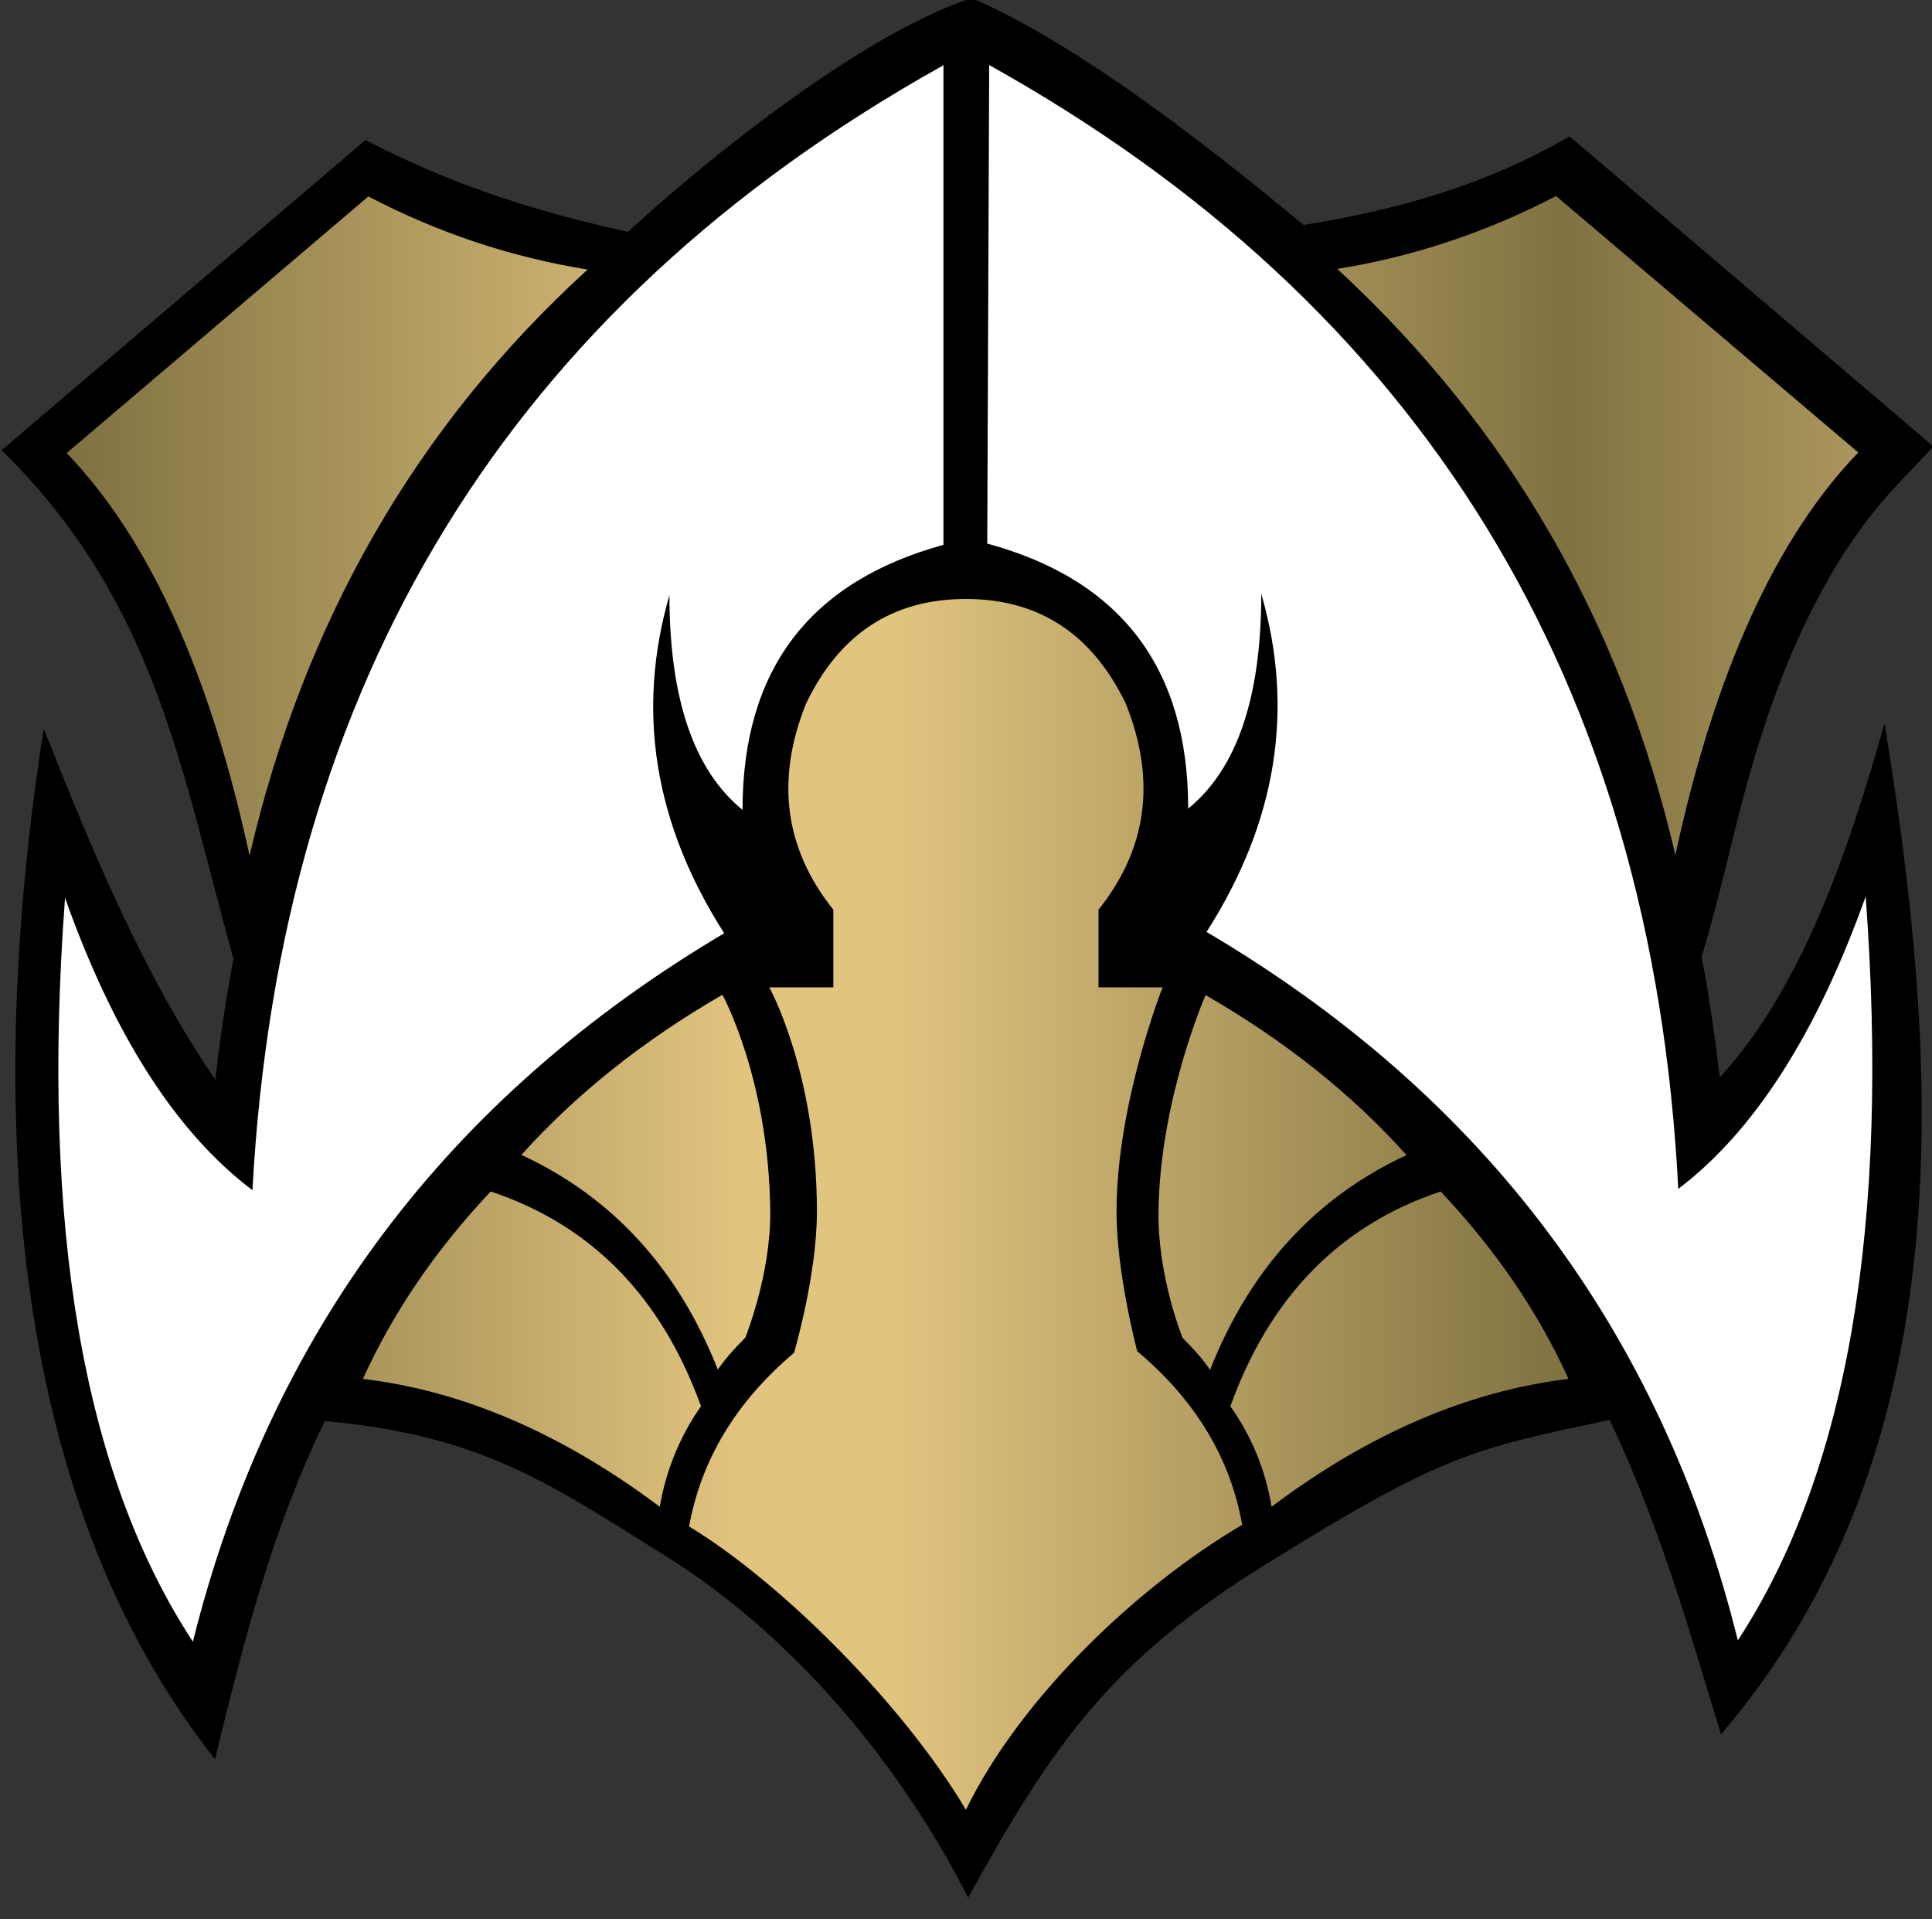 <?xml version="1.0" encoding="UTF-8"?>
<svg width="600" height="596" version="1.1" viewBox="0 0 600 596" xmlns="http://www.w3.org/2000/svg" xmlns:xlink="http://www.w3.org/1999/xlink">
	<rect x="0" y="0" width="600" height="596" fill="#333333" stroke="none"/>
	<defs>
		<linearGradient id="gradient-body" x1="0" x2=".5" spreadMethod="reflect">
			<stop stop-color="#807241" offset="0"/>
			<stop stop-color="#e1c47e" offset=".9"/>
		</linearGradient>
	</defs>
	<path id="outline" fill="black" d="m300 0c-33.8 11.9-80.2 49.2-105 72-31-6.87-55.3-15-81.5-28.5l-113 96.3c47.6 46.7 55.5 98.2 72 158-2.35 12.4-4.21 25-5.63 37.5-22.7-33.2-38.6-72.1-53.3-109-18.2 116-11.7 238 53.2 320 9.05-37.3 17.9-71.7 34.1-105 49.2 4.35 70.9 20.1 106 42 40.7 25.4 73.6 66.1 93.8 106 26-47.3 44.6-74.1 93.2-104 54.7-34 63.7-35.3 106-44.4 15.1 31.6 24.3 63.8 34.6 97.7 76.5-89.6 67.7-210 50.8-314-11.2 39.5-25.5 82-51.2 110-1.42-12.6-3.28-25.1-5.63-37.5 6.24-20.4 10.2-40.7 15.8-59.7 5.18-17.7 11.6-35.1 20.2-51.4 6.69-12.8 14.8-24.9 24.7-35.4 3.24-3.46 6.65-6.96 9.94-10.5 0.455-0.48 0.911-0.96 1.37-1.44l-113-96.3c-26.3 15.3-54 22.9-82.6 27.5-33.8-28-71.9-57.1-104-70.9z"/>
	<path id="mask" fill="white" d="m293 20.2v149c-41.6 11.4-62.4 38.8-62.4 82.3-15.1-12.3-22.7-34.5-22.7-66.7-10.4 36-4.73 71 17 105-86.1 51.1-141 124-165 220-34.1-52-47.3-129-39.7-231 15.1 42.6 34.5 72.9 58.2 90.8 8.52-158 79.9-274 214-349zm14.2 0c134 74.7 206 191 214 349 23.7-18 43-48.3 58.2-90.8 7.57 102-5.68 179-39.7 231-23.7-95.6-78.5-169-165-220 21.8-34.1 27.4-69.1 17-105 0 32.2-7.57 54.4-22.7 66.7 0-43.5-20.8-71-62.4-82.3z"/>
	<path id="shield" fill="url(#gradient-body)" d="m214 474c3.78-20.8 14.7-38.8 32.6-53.9 0 0 7.1-24.1 7.1-43.8 0-43.2-14.8-69.7-14.8-69.7h19.9v-24.1c-15.1-18.9-18-40.2-8.52-63.9 10.4-21.8 27-32.6 49.7-32.6l1.19 0.011c22.1 0.375 38.3 11.3 48.5 32.6 9.46 23.7 6.62 44.9-8.52 63.9v24.1h19.9s-14.3 36.1-14.3 69.7c0 19.2 6.43 43.3 6.43 43.3 18 15.1 28.9 33.1 32.6 53.9-32.2 18.9-68.8 53.5-85.8 88.5-20-33.6-58.2-71.2-86-88zm-61.6-104c31.2 10.4 53 32.6 65.3 66.7-6.56 9.31-10.9 20-12.8 31.2-30.3-22.7-61-36-92.2-39.7 9.46-20.8 22.7-40.2 39.7-58.2zm295 0c17 18 30.3 37.4 39.7 58.2-31.2 3.78-62 17-92.2 39.7-1.89-11.4-6.15-21.8-12.8-31.2 12.3-34.1 34.1-56.3 65.3-66.7zm-223-61s14.4 26.2 14.8 67.1c0.225 19.7-7.75 39.3-7.75 39.3-3.78 3.78-6.62 7.1-8.52 9.93-12.3-31.2-32.6-53.5-61-66.7 17-18.9 37.8-35.5 62.4-49.7zm150 0c24.6 14.2 45.4 30.7 62.4 49.7-28.4 13.2-48.7 35.5-61 66.7-1.89-2.84-4.73-6.15-8.52-9.93 0 0-7.76-18.9-7.5-39.3 0.444-34.9 14.6-67.1 14.6-67.1zm-260-248c21.8 11.4 44.5 18.9 68.1 22.7-53 48.3-88 109-105 182-12.3-56.8-31.2-98.4-56.8-125zm369 0 93.7 79.5c-25.5 26.5-44.5 68.1-56.8 125-17-72.9-52-133-105-182 23.7-3.78 46.4-11.4 68.1-22.7z"/>
</svg>
